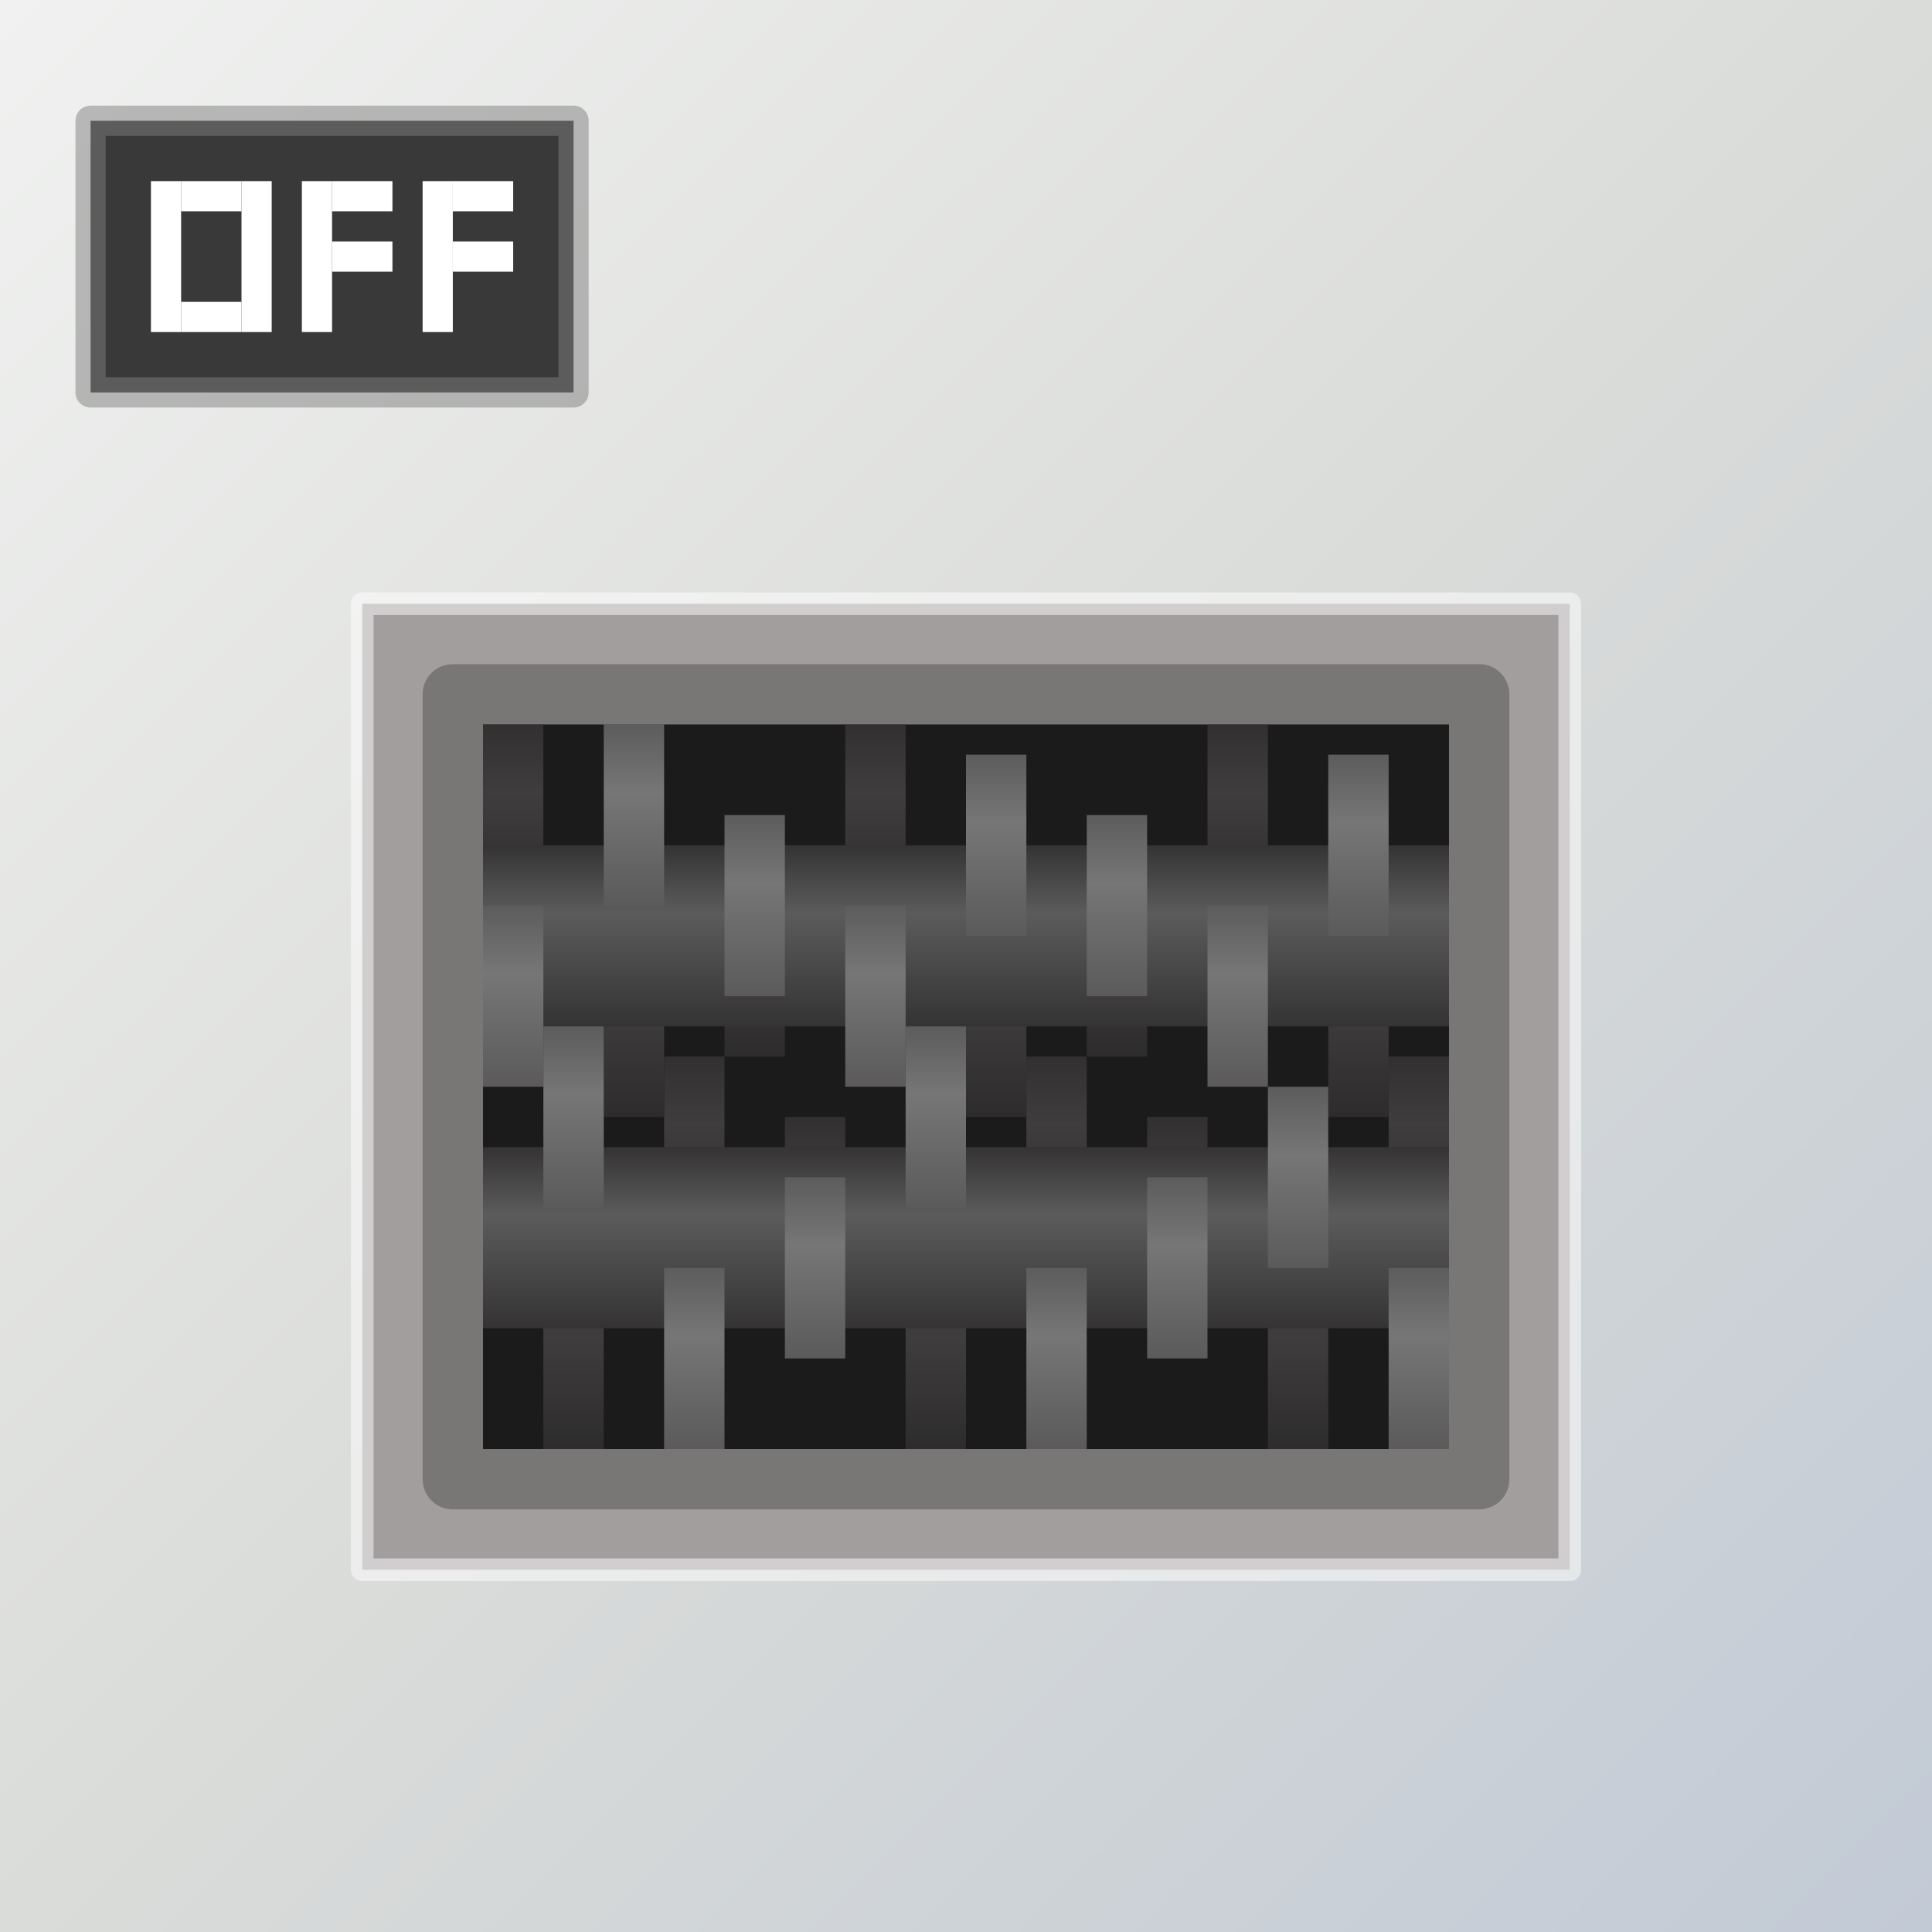 <?xml version="1.0" encoding="UTF-8" standalone="no"?>
<!-- Created with Inkscape (http://www.inkscape.org/) -->

<svg
   xmlns:dc="http://purl.org/dc/elements/1.1/"
   xmlns:cc="http://creativecommons.org/ns#"
   xmlns:rdf="http://www.w3.org/1999/02/22-rdf-syntax-ns#"
   xmlns:svg="http://www.w3.org/2000/svg"
   xmlns="http://www.w3.org/2000/svg"
   xmlns:xlink="http://www.w3.org/1999/xlink"
   xmlns:sodipodi="http://sodipodi.sourceforge.net/DTD/sodipodi-0.dtd"
   xmlns:inkscape="http://www.inkscape.org/namespaces/inkscape"
   width="64"
   height="64"
   viewBox="0 0 64 64"
   id="svg2"
   version="1.1"
   inkscape:version="0.91 r13725"
   sodipodi:docname="crusher machine front.svg"
   inkscape:export-filename="/mnt/MediaDrive/Programming/Minecraft Mods/1.8.0/mod-src/electric-advantage/src/main/resources/assets/electricadvantage/textures/blocks/electric_crusher_on3.png"
   inkscape:export-xdpi="90"
   inkscape:export-ydpi="90">
  <rect x="0" y="0" width="64" height="64" fill="#333333" stroke="none"/>
  <defs
     id="defs4">
    <linearGradient
       id="linearGradient5629"
       inkscape:collect="always">
      <stop
         id="stop5631"
         offset="0"
         style="stop-color:#635f5f;stop-opacity:1" />
      <stop
         style="stop-color:#7d7979;stop-opacity:1"
         offset="0.375"
         id="stop5633" />
      <stop
         id="stop5635"
         offset="1"
         style="stop-color:#5b5858;stop-opacity:1" />
    </linearGradient>
    <linearGradient
       inkscape:collect="always"
       id="linearGradient5519">
      <stop
         style="stop-color:#696666;stop-opacity:1;"
         offset="0"
         id="stop5621" />
      <stop
         id="stop5623"
         offset="0.375"
         style="stop-color:#b8b6b6;stop-opacity:1" />
      <stop
         style="stop-color:#696666;stop-opacity:1"
         offset="1"
         id="stop5625" />
    </linearGradient>
    <linearGradient
       inkscape:collect="always"
       id="linearGradient5547">
      <stop
         style="stop-color:#bab8b8;stop-opacity:1"
         offset="0"
         id="stop5549" />
      <stop
         id="stop5551"
         offset="0.375"
         style="stop-color:#ececec;stop-opacity:1" />
      <stop
         style="stop-color:#b7b4b4;stop-opacity:1"
         offset="1"
         id="stop5553" />
    </linearGradient>
    <linearGradient
       inkscape:collect="always"
       id="linearGradient4240">
      <stop
         style="stop-color:#c2cad6;stop-opacity:1"
         offset="0"
         id="stop4242" />
      <stop
         id="stop4248"
         offset="0.5"
         style="stop-color:#dadcd9;stop-opacity:1" />
      <stop
         style="stop-color:#f0f1f0;stop-opacity:1"
         offset="1"
         id="stop4244" />
    </linearGradient>
    <linearGradient
       inkscape:collect="always"
       xlink:href="#linearGradient4240"
       id="linearGradient4246"
       x1="0"
       y1="988.362"
       x2="64"
       y2="1052.362"
       gradientUnits="userSpaceOnUse"
       gradientTransform="translate(-64,-2040.724)" />
    <linearGradient
       inkscape:collect="always"
       xlink:href="#linearGradient5519"
       id="linearGradient5525"
       x1="32"
       y1="36"
       x2="32"
       y2="42"
       gradientUnits="userSpaceOnUse"
       gradientTransform="translate(0,2)" />
    <linearGradient
       inkscape:collect="always"
       xlink:href="#linearGradient5519"
       id="linearGradient5531"
       gradientUnits="userSpaceOnUse"
       x1="32"
       y1="38"
       x2="32"
       y2="44"
       gradientTransform="translate(0,-10)" />
    <linearGradient
       inkscape:collect="always"
       xlink:href="#linearGradient5547"
       id="linearGradient5535"
       gradientUnits="userSpaceOnUse"
       gradientTransform="translate(0,-8)"
       x1="17"
       y1="38"
       x2="17"
       y2="44" />
    <linearGradient
       inkscape:collect="always"
       xlink:href="#linearGradient5547"
       id="linearGradient5557"
       gradientUnits="userSpaceOnUse"
       gradientTransform="translate(4,-14)"
       x1="17"
       y1="38"
       x2="17"
       y2="44" />
    <linearGradient
       inkscape:collect="always"
       xlink:href="#linearGradient5547"
       id="linearGradient5561"
       gradientUnits="userSpaceOnUse"
       gradientTransform="translate(8,-11)"
       x1="17"
       y1="38"
       x2="17"
       y2="44" />
    <linearGradient
       inkscape:collect="always"
       xlink:href="#linearGradient5547"
       id="linearGradient5565"
       gradientUnits="userSpaceOnUse"
       gradientTransform="translate(12,-8)"
       x1="17"
       y1="38"
       x2="17"
       y2="44" />
    <linearGradient
       inkscape:collect="always"
       xlink:href="#linearGradient5547"
       id="linearGradient5569"
       gradientUnits="userSpaceOnUse"
       gradientTransform="translate(16,-13)"
       x1="17"
       y1="38"
       x2="17"
       y2="44" />
    <linearGradient
       inkscape:collect="always"
       xlink:href="#linearGradient5547"
       id="linearGradient5573"
       gradientUnits="userSpaceOnUse"
       gradientTransform="translate(20,-11)"
       x1="17"
       y1="38"
       x2="17"
       y2="44" />
    <linearGradient
       inkscape:collect="always"
       xlink:href="#linearGradient5547"
       id="linearGradient5577"
       gradientUnits="userSpaceOnUse"
       gradientTransform="translate(24,-8)"
       x1="17"
       y1="38"
       x2="17"
       y2="44" />
    <linearGradient
       inkscape:collect="always"
       xlink:href="#linearGradient5547"
       id="linearGradient5581"
       gradientUnits="userSpaceOnUse"
       gradientTransform="translate(28,-13)"
       x1="17"
       y1="38"
       x2="17"
       y2="44" />
    <linearGradient
       inkscape:collect="always"
       xlink:href="#linearGradient5547"
       id="linearGradient5585"
       gradientUnits="userSpaceOnUse"
       gradientTransform="translate(2,-4)"
       x1="17"
       y1="38"
       x2="17"
       y2="44" />
    <linearGradient
       inkscape:collect="always"
       xlink:href="#linearGradient5547"
       id="linearGradient5589"
       gradientUnits="userSpaceOnUse"
       gradientTransform="translate(6,4)"
       x1="17"
       y1="38"
       x2="17"
       y2="44" />
    <linearGradient
       inkscape:collect="always"
       xlink:href="#linearGradient5547"
       id="linearGradient5593"
       gradientUnits="userSpaceOnUse"
       gradientTransform="translate(10,1)"
       x1="17"
       y1="38"
       x2="17"
       y2="44" />
    <linearGradient
       inkscape:collect="always"
       xlink:href="#linearGradient5547"
       id="linearGradient5597"
       gradientUnits="userSpaceOnUse"
       gradientTransform="translate(14,-4)"
       x1="17"
       y1="38"
       x2="17"
       y2="44" />
    <linearGradient
       inkscape:collect="always"
       xlink:href="#linearGradient5547"
       id="linearGradient5601"
       gradientUnits="userSpaceOnUse"
       gradientTransform="translate(18,4)"
       x1="17"
       y1="38"
       x2="17"
       y2="44" />
    <linearGradient
       inkscape:collect="always"
       xlink:href="#linearGradient5547"
       id="linearGradient5605"
       gradientUnits="userSpaceOnUse"
       gradientTransform="translate(22,1)"
       x1="17"
       y1="38"
       x2="17"
       y2="44" />
    <linearGradient
       inkscape:collect="always"
       xlink:href="#linearGradient5547"
       id="linearGradient5609"
       gradientUnits="userSpaceOnUse"
       gradientTransform="translate(26,-2)"
       x1="17"
       y1="38"
       x2="17"
       y2="44" />
    <linearGradient
       inkscape:collect="always"
       xlink:href="#linearGradient5547"
       id="linearGradient5613"
       gradientUnits="userSpaceOnUse"
       gradientTransform="translate(30,4)"
       x1="17"
       y1="38"
       x2="17"
       y2="44" />
    <linearGradient
       inkscape:collect="always"
       xlink:href="#linearGradient5629"
       id="linearGradient5617"
       gradientUnits="userSpaceOnUse"
       gradientTransform="translate(30,-3)"
       x1="17"
       y1="38"
       x2="17"
       y2="44" />
    <linearGradient
       inkscape:collect="always"
       xlink:href="#linearGradient5629"
       id="linearGradient5639"
       gradientUnits="userSpaceOnUse"
       gradientTransform="translate(18,-3)"
       x1="17"
       y1="38"
       x2="17"
       y2="44" />
    <linearGradient
       inkscape:collect="always"
       xlink:href="#linearGradient5629"
       id="linearGradient5643"
       gradientUnits="userSpaceOnUse"
       gradientTransform="translate(6,-3)"
       x1="17"
       y1="38"
       x2="17"
       y2="44" />
    <linearGradient
       inkscape:collect="always"
       xlink:href="#linearGradient5629"
       id="linearGradient5647"
       gradientUnits="userSpaceOnUse"
       gradientTransform="translate(4,-7)"
       x1="17"
       y1="38"
       x2="17"
       y2="44" />
    <linearGradient
       inkscape:collect="always"
       xlink:href="#linearGradient5629"
       id="linearGradient5651"
       gradientUnits="userSpaceOnUse"
       gradientTransform="translate(16,-7)"
       x1="17"
       y1="38"
       x2="17"
       y2="44" />
    <linearGradient
       inkscape:collect="always"
       xlink:href="#linearGradient5629"
       id="linearGradient5655"
       gradientUnits="userSpaceOnUse"
       gradientTransform="translate(28,-7)"
       x1="17"
       y1="38"
       x2="17"
       y2="44" />
    <linearGradient
       inkscape:collect="always"
       xlink:href="#linearGradient5629"
       id="linearGradient5659"
       gradientUnits="userSpaceOnUse"
       gradientTransform="translate(12,-14)"
       x1="17"
       y1="38"
       x2="17"
       y2="44" />
    <linearGradient
       inkscape:collect="always"
       xlink:href="#linearGradient5629"
       id="linearGradient5663"
       gradientUnits="userSpaceOnUse"
       gradientTransform="translate(24,-14)"
       x1="17"
       y1="38"
       x2="17"
       y2="44" />
    <linearGradient
       inkscape:collect="always"
       xlink:href="#linearGradient5629"
       id="linearGradient5663-8"
       gradientUnits="userSpaceOnUse"
       gradientTransform="translate(2,4)"
       x1="17"
       y1="38"
       x2="17"
       y2="44" />
    <linearGradient
       inkscape:collect="always"
       xlink:href="#linearGradient5629"
       id="linearGradient5663-9"
       gradientUnits="userSpaceOnUse"
       gradientTransform="translate(14,4)"
       x1="17"
       y1="38"
       x2="17"
       y2="44" />
    <linearGradient
       inkscape:collect="always"
       xlink:href="#linearGradient5629"
       id="linearGradient5663-7"
       gradientUnits="userSpaceOnUse"
       gradientTransform="translate(26,4)"
       x1="17"
       y1="38"
       x2="17"
       y2="44" />
    <linearGradient
       inkscape:collect="always"
       xlink:href="#linearGradient5629"
       id="linearGradient5643-9"
       gradientUnits="userSpaceOnUse"
       gradientTransform="translate(8,-9)"
       x1="17"
       y1="38"
       x2="17"
       y2="44" />
    <linearGradient
       inkscape:collect="always"
       xlink:href="#linearGradient5629"
       id="linearGradient5643-5"
       gradientUnits="userSpaceOnUse"
       gradientTransform="translate(20,-9)"
       x1="17"
       y1="38"
       x2="17"
       y2="44" />
    <linearGradient
       inkscape:collect="always"
       xlink:href="#linearGradient5629"
       id="linearGradient5643-8"
       gradientUnits="userSpaceOnUse"
       gradientTransform="translate(10,-1)"
       x1="17"
       y1="38"
       x2="17"
       y2="44" />
    <linearGradient
       inkscape:collect="always"
       xlink:href="#linearGradient5629"
       id="linearGradient5643-1"
       gradientUnits="userSpaceOnUse"
       gradientTransform="translate(22,-1)"
       x1="17"
       y1="38"
       x2="17"
       y2="44" />
    <linearGradient
       inkscape:collect="always"
       xlink:href="#linearGradient5629"
       id="linearGradient5663-8-1"
       gradientUnits="userSpaceOnUse"
       gradientTransform="translate(0,-14)"
       x1="17"
       y1="38"
       x2="17"
       y2="44" />
  </defs>
  <sodipodi:namedview
     id="base"
     pagecolor="#ffffff"
     bordercolor="#666666"
     borderopacity="1.0"
     inkscape:pageopacity="0.0"
     inkscape:pageshadow="2"
     inkscape:zoom="7.9195959"
     inkscape:cx="35.521587"
     inkscape:cy="20.324805"
     inkscape:document-units="px"
     inkscape:current-layer="layer3"
     showgrid="true"
     units="px"
     inkscape:window-width="1680"
     inkscape:window-height="988"
     inkscape:window-x="0"
     inkscape:window-y="28"
     inkscape:window-maximized="1"
     inkscape:object-nodes="true"
     inkscape:snap-smooth-nodes="false"
     inkscape:snap-text-baseline="true">
    <inkscape:grid
       type="xygrid"
       id="grid4136"
       empspacing="4" />
  </sodipodi:namedview>
  <g
     inkscape:label="BG"
     inkscape:groupmode="layer"
     id="layer1"
     transform="translate(0,-988.362)"
     sodipodi:insensitive="true">
    <rect
       style="opacity:1;fill:url(#linearGradient4246);fill-opacity:1;stroke:none;stroke-width:6;stroke-linecap:butt;stroke-linejoin:round;stroke-miterlimit:4;stroke-dasharray:none;stroke-dashoffset:0;stroke-opacity:0.784"
       id="rect4238"
       width="64"
       height="64"
       x="-64"
       y="-1052.362"
       transform="scale(-1,-1)" />
  </g>
  <g
     inkscape:groupmode="layer"
     id="layer4"
     inkscape:label="Ref" />
  <g
     inkscape:groupmode="layer"
     id="layer5"
     inkscape:label="Main">
    <rect
       style="opacity:1;fill:#a19e9d;fill-opacity:1;stroke:#ffffff;stroke-width:0.75;stroke-linecap:round;stroke-linejoin:round;stroke-miterlimit:4;stroke-dasharray:none;stroke-dashoffset:0;stroke-opacity:0.498"
       id="rect5511"
       width="40"
       height="32"
       x="12"
       y="20" />
    <rect
       y="24"
       x="16"
       height="24"
       width="32"
       id="rect5515"
       style="opacity:1;fill:#373535;fill-opacity:1;stroke:none;stroke-width:0.75;stroke-linecap:round;stroke-linejoin:round;stroke-miterlimit:4;stroke-dasharray:none;stroke-dashoffset:0;stroke-opacity:0.498" />
    <rect
       y="24"
       x="16"
       height="6"
       width="2"
       id="rect5661-2-5"
       style="opacity:1;fill:url(#linearGradient5663-8-1);fill-opacity:1;stroke:none;stroke-width:0.75;stroke-linecap:round;stroke-linejoin:round;stroke-miterlimit:4;stroke-dasharray:none;stroke-dashoffset:0;stroke-opacity:0.498" />
    <rect
       y="37"
       x="38"
       height="6"
       width="2"
       id="rect5641-34"
       style="opacity:1;fill:url(#linearGradient5643-1);fill-opacity:1;stroke:none;stroke-width:0.75;stroke-linecap:round;stroke-linejoin:round;stroke-miterlimit:4;stroke-dasharray:none;stroke-dashoffset:0;stroke-opacity:0.498" />
    <rect
       y="35"
       x="46"
       height="6"
       width="2"
       id="rect5615"
       style="opacity:1;fill:url(#linearGradient5617);fill-opacity:1;stroke:none;stroke-width:0.75;stroke-linecap:round;stroke-linejoin:round;stroke-miterlimit:4;stroke-dasharray:none;stroke-dashoffset:0;stroke-opacity:0.498" />
    <rect
       style="opacity:1;fill:url(#linearGradient5639);fill-opacity:1;stroke:none;stroke-width:0.75;stroke-linecap:round;stroke-linejoin:round;stroke-miterlimit:4;stroke-dasharray:none;stroke-dashoffset:0;stroke-opacity:0.498"
       id="rect5637"
       width="2"
       height="6"
       x="34"
       y="35" />
    <rect
       y="35"
       x="22"
       height="6"
       width="2"
       id="rect5641"
       style="opacity:1;fill:url(#linearGradient5643);fill-opacity:1;stroke:none;stroke-width:0.75;stroke-linecap:round;stroke-linejoin:round;stroke-miterlimit:4;stroke-dasharray:none;stroke-dashoffset:0;stroke-opacity:0.498" />
    <rect
       y="31"
       x="20"
       height="6"
       width="2"
       id="rect5645"
       style="opacity:1;fill:url(#linearGradient5647);fill-opacity:1;stroke:none;stroke-width:0.75;stroke-linecap:round;stroke-linejoin:round;stroke-miterlimit:4;stroke-dasharray:none;stroke-dashoffset:0;stroke-opacity:0.498" />
    <rect
       style="opacity:1;fill:url(#linearGradient5651);fill-opacity:1;stroke:none;stroke-width:0.75;stroke-linecap:round;stroke-linejoin:round;stroke-miterlimit:4;stroke-dasharray:none;stroke-dashoffset:0;stroke-opacity:0.498"
       id="rect5649"
       width="2"
       height="6"
       x="32"
       y="31" />
    <rect
       y="31"
       x="44"
       height="6"
       width="2"
       id="rect5653"
       style="opacity:1;fill:url(#linearGradient5655);fill-opacity:1;stroke:none;stroke-width:0.75;stroke-linecap:round;stroke-linejoin:round;stroke-miterlimit:4;stroke-dasharray:none;stroke-dashoffset:0;stroke-opacity:0.498" />
    <rect
       style="opacity:1;fill:url(#linearGradient5659);fill-opacity:1;stroke:none;stroke-width:0.75;stroke-linecap:round;stroke-linejoin:round;stroke-miterlimit:4;stroke-dasharray:none;stroke-dashoffset:0;stroke-opacity:0.498"
       id="rect5657"
       width="2"
       height="6"
       x="28"
       y="24" />
    <rect
       y="24"
       x="40"
       height="6"
       width="2"
       id="rect5661"
       style="opacity:1;fill:url(#linearGradient5663);fill-opacity:1;stroke:none;stroke-width:0.75;stroke-linecap:round;stroke-linejoin:round;stroke-miterlimit:4;stroke-dasharray:none;stroke-dashoffset:0;stroke-opacity:0.498" />
    <rect
       y="42"
       x="18"
       height="6"
       width="2"
       id="rect5661-2"
       style="opacity:1;fill:url(#linearGradient5663-8);fill-opacity:1;stroke:none;stroke-width:0.75;stroke-linecap:round;stroke-linejoin:round;stroke-miterlimit:4;stroke-dasharray:none;stroke-dashoffset:0;stroke-opacity:0.498" />
    <rect
       y="42"
       x="30"
       height="6"
       width="2"
       id="rect5661-8"
       style="opacity:1;fill:url(#linearGradient5663-9);fill-opacity:1;stroke:none;stroke-width:0.75;stroke-linecap:round;stroke-linejoin:round;stroke-miterlimit:4;stroke-dasharray:none;stroke-dashoffset:0;stroke-opacity:0.498" />
    <rect
       y="42"
       x="42"
       height="6"
       width="2"
       id="rect5661-9"
       style="opacity:1;fill:url(#linearGradient5663-7);fill-opacity:1;stroke:none;stroke-width:0.75;stroke-linecap:round;stroke-linejoin:round;stroke-miterlimit:4;stroke-dasharray:none;stroke-dashoffset:0;stroke-opacity:0.498" />
    <rect
       y="37"
       x="26"
       height="6"
       width="2"
       id="rect5641-7"
       style="opacity:1;fill:url(#linearGradient5643-8);fill-opacity:1;stroke:none;stroke-width:0.75;stroke-linecap:round;stroke-linejoin:round;stroke-miterlimit:4;stroke-dasharray:none;stroke-dashoffset:0;stroke-opacity:0.498" />
    <rect
       y="38"
       x="16"
       height="6"
       width="32"
       id="rect5517"
       style="opacity:1;fill:url(#linearGradient5525);fill-opacity:1;stroke:none;stroke-width:0.75;stroke-linecap:round;stroke-linejoin:round;stroke-miterlimit:4;stroke-dasharray:none;stroke-dashoffset:0;stroke-opacity:0.498" />
    <rect
       y="29"
       x="24"
       height="6"
       width="2"
       id="rect5641-3"
       style="opacity:1;fill:url(#linearGradient5643-9);fill-opacity:1;stroke:none;stroke-width:0.75;stroke-linecap:round;stroke-linejoin:round;stroke-miterlimit:4;stroke-dasharray:none;stroke-dashoffset:0;stroke-opacity:0.498" />
    <rect
       y="29"
       x="36"
       height="6"
       width="2"
       id="rect5641-9"
       style="opacity:1;fill:url(#linearGradient5643-5);fill-opacity:1;stroke:none;stroke-width:0.75;stroke-linecap:round;stroke-linejoin:round;stroke-miterlimit:4;stroke-dasharray:none;stroke-dashoffset:0;stroke-opacity:0.498" />
    <rect
       style="opacity:1;fill:url(#linearGradient5531);fill-opacity:1;stroke:none;stroke-width:0.75;stroke-linecap:round;stroke-linejoin:round;stroke-miterlimit:4;stroke-dasharray:none;stroke-dashoffset:0;stroke-opacity:0.498"
       id="rect5529"
       width="32"
       height="6"
       x="16"
       y="28" />
    <rect
       y="30"
       x="16"
       height="6"
       width="2"
       id="rect5533"
       style="opacity:1;fill:url(#linearGradient5535);fill-opacity:1;stroke:none;stroke-width:0.75;stroke-linecap:round;stroke-linejoin:round;stroke-miterlimit:4;stroke-dasharray:none;stroke-dashoffset:0;stroke-opacity:0.498" />
    <rect
       style="opacity:1;fill:url(#linearGradient5557);fill-opacity:1;stroke:none;stroke-width:0.75;stroke-linecap:round;stroke-linejoin:round;stroke-miterlimit:4;stroke-dasharray:none;stroke-dashoffset:0;stroke-opacity:0.498"
       id="rect5555"
       width="2"
       height="6"
       x="20"
       y="24" />
    <rect
       y="27"
       x="24"
       height="6"
       width="2"
       id="rect5559"
       style="opacity:1;fill:url(#linearGradient5561);fill-opacity:1;stroke:none;stroke-width:0.75;stroke-linecap:round;stroke-linejoin:round;stroke-miterlimit:4;stroke-dasharray:none;stroke-dashoffset:0;stroke-opacity:0.498" />
    <rect
       style="opacity:1;fill:url(#linearGradient5565);fill-opacity:1;stroke:none;stroke-width:0.75;stroke-linecap:round;stroke-linejoin:round;stroke-miterlimit:4;stroke-dasharray:none;stroke-dashoffset:0;stroke-opacity:0.498"
       id="rect5563"
       width="2"
       height="6"
       x="28"
       y="30" />
    <rect
       y="25"
       x="32"
       height="6"
       width="2"
       id="rect5567"
       style="opacity:1;fill:url(#linearGradient5569);fill-opacity:1;stroke:none;stroke-width:0.75;stroke-linecap:round;stroke-linejoin:round;stroke-miterlimit:4;stroke-dasharray:none;stroke-dashoffset:0;stroke-opacity:0.498" />
    <rect
       style="opacity:1;fill:url(#linearGradient5573);fill-opacity:1;stroke:none;stroke-width:0.75;stroke-linecap:round;stroke-linejoin:round;stroke-miterlimit:4;stroke-dasharray:none;stroke-dashoffset:0;stroke-opacity:0.498"
       id="rect5571"
       width="2"
       height="6"
       x="36"
       y="27" />
    <rect
       y="30"
       x="40"
       height="6"
       width="2"
       id="rect5575"
       style="opacity:1;fill:url(#linearGradient5577);fill-opacity:1;stroke:none;stroke-width:0.75;stroke-linecap:round;stroke-linejoin:round;stroke-miterlimit:4;stroke-dasharray:none;stroke-dashoffset:0;stroke-opacity:0.498" />
    <rect
       style="opacity:1;fill:url(#linearGradient5581);fill-opacity:1;stroke:none;stroke-width:0.75;stroke-linecap:round;stroke-linejoin:round;stroke-miterlimit:4;stroke-dasharray:none;stroke-dashoffset:0;stroke-opacity:0.498"
       id="rect5579"
       width="2"
       height="6"
       x="44"
       y="25" />
    <rect
       y="34"
       x="18"
       height="6"
       width="2"
       id="rect5583"
       style="opacity:1;fill:url(#linearGradient5585);fill-opacity:1;stroke:none;stroke-width:0.75;stroke-linecap:round;stroke-linejoin:round;stroke-miterlimit:4;stroke-dasharray:none;stroke-dashoffset:0;stroke-opacity:0.498" />
    <rect
       style="opacity:1;fill:url(#linearGradient5589);fill-opacity:1;stroke:none;stroke-width:0.75;stroke-linecap:round;stroke-linejoin:round;stroke-miterlimit:4;stroke-dasharray:none;stroke-dashoffset:0;stroke-opacity:0.498"
       id="rect5587"
       width="2"
       height="6"
       x="22"
       y="42" />
    <rect
       y="39"
       x="26"
       height="6"
       width="2"
       id="rect5591"
       style="opacity:1;fill:url(#linearGradient5593);fill-opacity:1;stroke:none;stroke-width:0.75;stroke-linecap:round;stroke-linejoin:round;stroke-miterlimit:4;stroke-dasharray:none;stroke-dashoffset:0;stroke-opacity:0.498" />
    <rect
       style="opacity:1;fill:url(#linearGradient5597);fill-opacity:1;stroke:none;stroke-width:0.75;stroke-linecap:round;stroke-linejoin:round;stroke-miterlimit:4;stroke-dasharray:none;stroke-dashoffset:0;stroke-opacity:0.498"
       id="rect5595"
       width="2"
       height="6"
       x="30"
       y="34" />
    <rect
       y="42"
       x="34"
       height="6"
       width="2"
       id="rect5599"
       style="opacity:1;fill:url(#linearGradient5601);fill-opacity:1;stroke:none;stroke-width:0.75;stroke-linecap:round;stroke-linejoin:round;stroke-miterlimit:4;stroke-dasharray:none;stroke-dashoffset:0;stroke-opacity:0.498" />
    <rect
       style="opacity:1;fill:url(#linearGradient5605);fill-opacity:1;stroke:none;stroke-width:0.75;stroke-linecap:round;stroke-linejoin:round;stroke-miterlimit:4;stroke-dasharray:none;stroke-dashoffset:0;stroke-opacity:0.498"
       id="rect5603"
       width="2"
       height="6"
       x="38"
       y="39" />
    <rect
       y="36"
       x="42"
       height="6"
       width="2"
       id="rect5607"
       style="opacity:1;fill:url(#linearGradient5609);fill-opacity:1;stroke:none;stroke-width:0.75;stroke-linecap:round;stroke-linejoin:round;stroke-miterlimit:4;stroke-dasharray:none;stroke-dashoffset:0;stroke-opacity:0.498" />
    <rect
       style="opacity:1;fill:url(#linearGradient5613);fill-opacity:1;stroke:none;stroke-width:0.75;stroke-linecap:round;stroke-linejoin:round;stroke-miterlimit:4;stroke-dasharray:none;stroke-dashoffset:0;stroke-opacity:0.498"
       id="rect5611"
       width="2"
       height="6"
       x="46"
       y="42" />
    <rect
       style="opacity:1;fill:none;fill-opacity:1;stroke:#000000;stroke-width:2;stroke-linecap:round;stroke-linejoin:round;stroke-miterlimit:4;stroke-dasharray:none;stroke-dashoffset:0;stroke-opacity:0.247"
       id="rect5715"
       width="34"
       height="26"
       x="15"
       y="23" />
  </g>
  <g
     inkscape:groupmode="layer"
     id="layer2"
     inkscape:label="OFF"
     style="display:inline"
     sodipodi:insensitive="true">
    <rect
       transform="translate(0,-988.362)"
       style="opacity:1;fill:#393939;fill-opacity:1;stroke:#7f7f7f;stroke-width:1;stroke-linecap:butt;stroke-linejoin:round;stroke-miterlimit:4;stroke-dasharray:none;stroke-dashoffset:0;stroke-opacity:0.498"
       id="rect5665"
       width="16"
       height="9"
       x="3"
       y="992.362" />
    <rect
       style="opacity:1;fill:#ffffff;fill-opacity:1;stroke:none;stroke-width:1;stroke-linecap:butt;stroke-linejoin:round;stroke-miterlimit:4;stroke-dasharray:none;stroke-dashoffset:0;stroke-opacity:0.275"
       id="rect5671"
       width="1"
       height="5"
       x="5"
       y="6" />
    <rect
       y="6"
       x="8"
       height="5"
       width="1"
       id="rect5673"
       style="opacity:1;fill:#ffffff;fill-opacity:1;stroke:none;stroke-width:1;stroke-linecap:butt;stroke-linejoin:round;stroke-miterlimit:4;stroke-dasharray:none;stroke-dashoffset:0;stroke-opacity:0.275" />
    <rect
       style="opacity:1;fill:#ffffff;fill-opacity:1;stroke:none;stroke-width:1;stroke-linecap:butt;stroke-linejoin:round;stroke-miterlimit:4;stroke-dasharray:none;stroke-dashoffset:0;stroke-opacity:0.275"
       id="rect5675"
       width="2"
       height="1"
       x="6"
       y="6" />
    <rect
       y="10"
       x="6"
       height="1"
       width="2"
       id="rect5677"
       style="opacity:1;fill:#ffffff;fill-opacity:1;stroke:none;stroke-width:1;stroke-linecap:butt;stroke-linejoin:round;stroke-miterlimit:4;stroke-dasharray:none;stroke-dashoffset:0;stroke-opacity:0.275" />
    <rect
       y="6"
       x="10"
       height="5"
       width="1"
       id="rect5679"
       style="opacity:1;fill:#ffffff;fill-opacity:1;stroke:none;stroke-width:1;stroke-linecap:butt;stroke-linejoin:round;stroke-miterlimit:4;stroke-dasharray:none;stroke-dashoffset:0;stroke-opacity:0.275" />
    <rect
       y="6"
       x="11"
       height="1"
       width="2"
       id="rect5681"
       style="opacity:1;fill:#ffffff;fill-opacity:1;stroke:none;stroke-width:1;stroke-linecap:butt;stroke-linejoin:round;stroke-miterlimit:4;stroke-dasharray:none;stroke-dashoffset:0;stroke-opacity:0.275" />
    <rect
       y="8"
       x="11"
       height="1"
       width="2"
       id="rect5681-1"
       style="opacity:1;fill:#ffffff;fill-opacity:1;stroke:none;stroke-width:1;stroke-linecap:butt;stroke-linejoin:round;stroke-miterlimit:4;stroke-dasharray:none;stroke-dashoffset:0;stroke-opacity:0.275" />
    <rect
       y="6"
       x="15"
       height="1"
       width="2"
       id="rect5681-0"
       style="opacity:1;fill:#ffffff;fill-opacity:1;stroke:none;stroke-width:1;stroke-linecap:butt;stroke-linejoin:round;stroke-miterlimit:4;stroke-dasharray:none;stroke-dashoffset:0;stroke-opacity:0.275" />
    <rect
       style="opacity:1;fill:#ffffff;fill-opacity:1;stroke:none;stroke-width:1;stroke-linecap:butt;stroke-linejoin:round;stroke-miterlimit:4;stroke-dasharray:none;stroke-dashoffset:0;stroke-opacity:0.275"
       id="rect5712"
       width="1"
       height="5"
       x="14"
       y="6" />
    <rect
       style="opacity:1;fill:#ffffff;fill-opacity:1;stroke:none;stroke-width:1;stroke-linecap:butt;stroke-linejoin:round;stroke-miterlimit:4;stroke-dasharray:none;stroke-dashoffset:0;stroke-opacity:0.275"
       id="rect4965"
       width="2"
       height="1"
       x="15"
       y="8" />
    <rect
       style="opacity:1;fill:#000000;fill-opacity:0.498;stroke:none;stroke-width:2;stroke-linecap:round;stroke-linejoin:round;stroke-miterlimit:4;stroke-dasharray:none;stroke-dashoffset:0;stroke-opacity:0.247"
       id="rect5811"
       width="32"
       height="24"
       x="16"
       y="24" />
  </g>
  <g
     inkscape:groupmode="layer"
     id="layer3"
     inkscape:label="ON"
     style="display:none"
     sodipodi:insensitive="true">
    <rect
       y="992.362"
       x="3"
       height="9"
       width="16"
       id="rect5745"
       style="opacity:1;fill:#00ec0e;fill-opacity:1;stroke:#7f7f7f;stroke-width:1;stroke-linecap:butt;stroke-linejoin:round;stroke-miterlimit:4;stroke-dasharray:none;stroke-dashoffset:0;stroke-opacity:0.498"
       transform="translate(0,-988.362)" />
    <rect
       y="994.362"
       x="6"
       height="5"
       width="1"
       id="rect5747"
       style="opacity:1;fill:#ffffff;fill-opacity:1;stroke:none;stroke-width:1;stroke-linecap:butt;stroke-linejoin:round;stroke-miterlimit:4;stroke-dasharray:none;stroke-dashoffset:0;stroke-opacity:0.275"
       transform="translate(0,-988.362)" />
    <rect
       style="opacity:1;fill:#ffffff;fill-opacity:1;stroke:none;stroke-width:1;stroke-linecap:butt;stroke-linejoin:round;stroke-miterlimit:4;stroke-dasharray:none;stroke-dashoffset:0;stroke-opacity:0.275"
       id="rect5749"
       width="1"
       height="5"
       x="9"
       y="994.362"
       transform="translate(0,-988.362)" />
    <rect
       y="994.362"
       x="7"
       height="1"
       width="2"
       id="rect5751"
       style="opacity:1;fill:#ffffff;fill-opacity:1;stroke:none;stroke-width:1;stroke-linecap:butt;stroke-linejoin:round;stroke-miterlimit:4;stroke-dasharray:none;stroke-dashoffset:0;stroke-opacity:0.275"
       transform="translate(0,-988.362)" />
    <rect
       style="opacity:1;fill:#ffffff;fill-opacity:1;stroke:none;stroke-width:1;stroke-linecap:butt;stroke-linejoin:round;stroke-miterlimit:4;stroke-dasharray:none;stroke-dashoffset:0;stroke-opacity:0.275"
       id="rect5753"
       width="2"
       height="1"
       x="7"
       y="998.362"
       transform="translate(0,-988.362)" />
    <rect
       style="opacity:1;fill:#ffffff;fill-opacity:1;stroke:none;stroke-width:1;stroke-linecap:butt;stroke-linejoin:round;stroke-miterlimit:4;stroke-dasharray:none;stroke-dashoffset:0;stroke-opacity:0.275"
       id="rect5755"
       width="1"
       height="5"
       x="11"
       y="994.362"
       transform="translate(0,-988.362)" />
    <rect
       style="opacity:1;fill:#ffffff;fill-opacity:1;stroke:none;stroke-width:1;stroke-linecap:butt;stroke-linejoin:round;stroke-miterlimit:4;stroke-dasharray:none;stroke-dashoffset:0;stroke-opacity:0.275"
       id="rect5757"
       width="1"
       height="1"
       x="12"
       y="995.362"
       transform="translate(0,-988.362)" />
    <rect
       style="opacity:1;fill:#ffffff;fill-opacity:1;stroke:none;stroke-width:1;stroke-linecap:butt;stroke-linejoin:round;stroke-miterlimit:4;stroke-dasharray:none;stroke-dashoffset:0;stroke-opacity:0.275"
       id="rect5759"
       width="1"
       height="1"
       x="13"
       y="996.362"
       transform="translate(0,-988.362)" />
    <rect
       style="opacity:1;fill:#ffffff;fill-opacity:1;stroke:none;stroke-width:1;stroke-linecap:butt;stroke-linejoin:round;stroke-miterlimit:4;stroke-dasharray:none;stroke-dashoffset:0;stroke-opacity:0.275"
       id="rect5761"
       width="1"
       height="1"
       x="14"
       y="997.362"
       transform="translate(0,-988.362)" />
    <rect
       y="994.362"
       x="15"
       height="5"
       width="1"
       id="rect5763"
       style="opacity:1;fill:#ffffff;fill-opacity:1;stroke:none;stroke-width:1;stroke-linecap:butt;stroke-linejoin:round;stroke-miterlimit:4;stroke-dasharray:none;stroke-dashoffset:0;stroke-opacity:0.275"
       transform="translate(0,-988.362)" />
  </g>
</svg>
